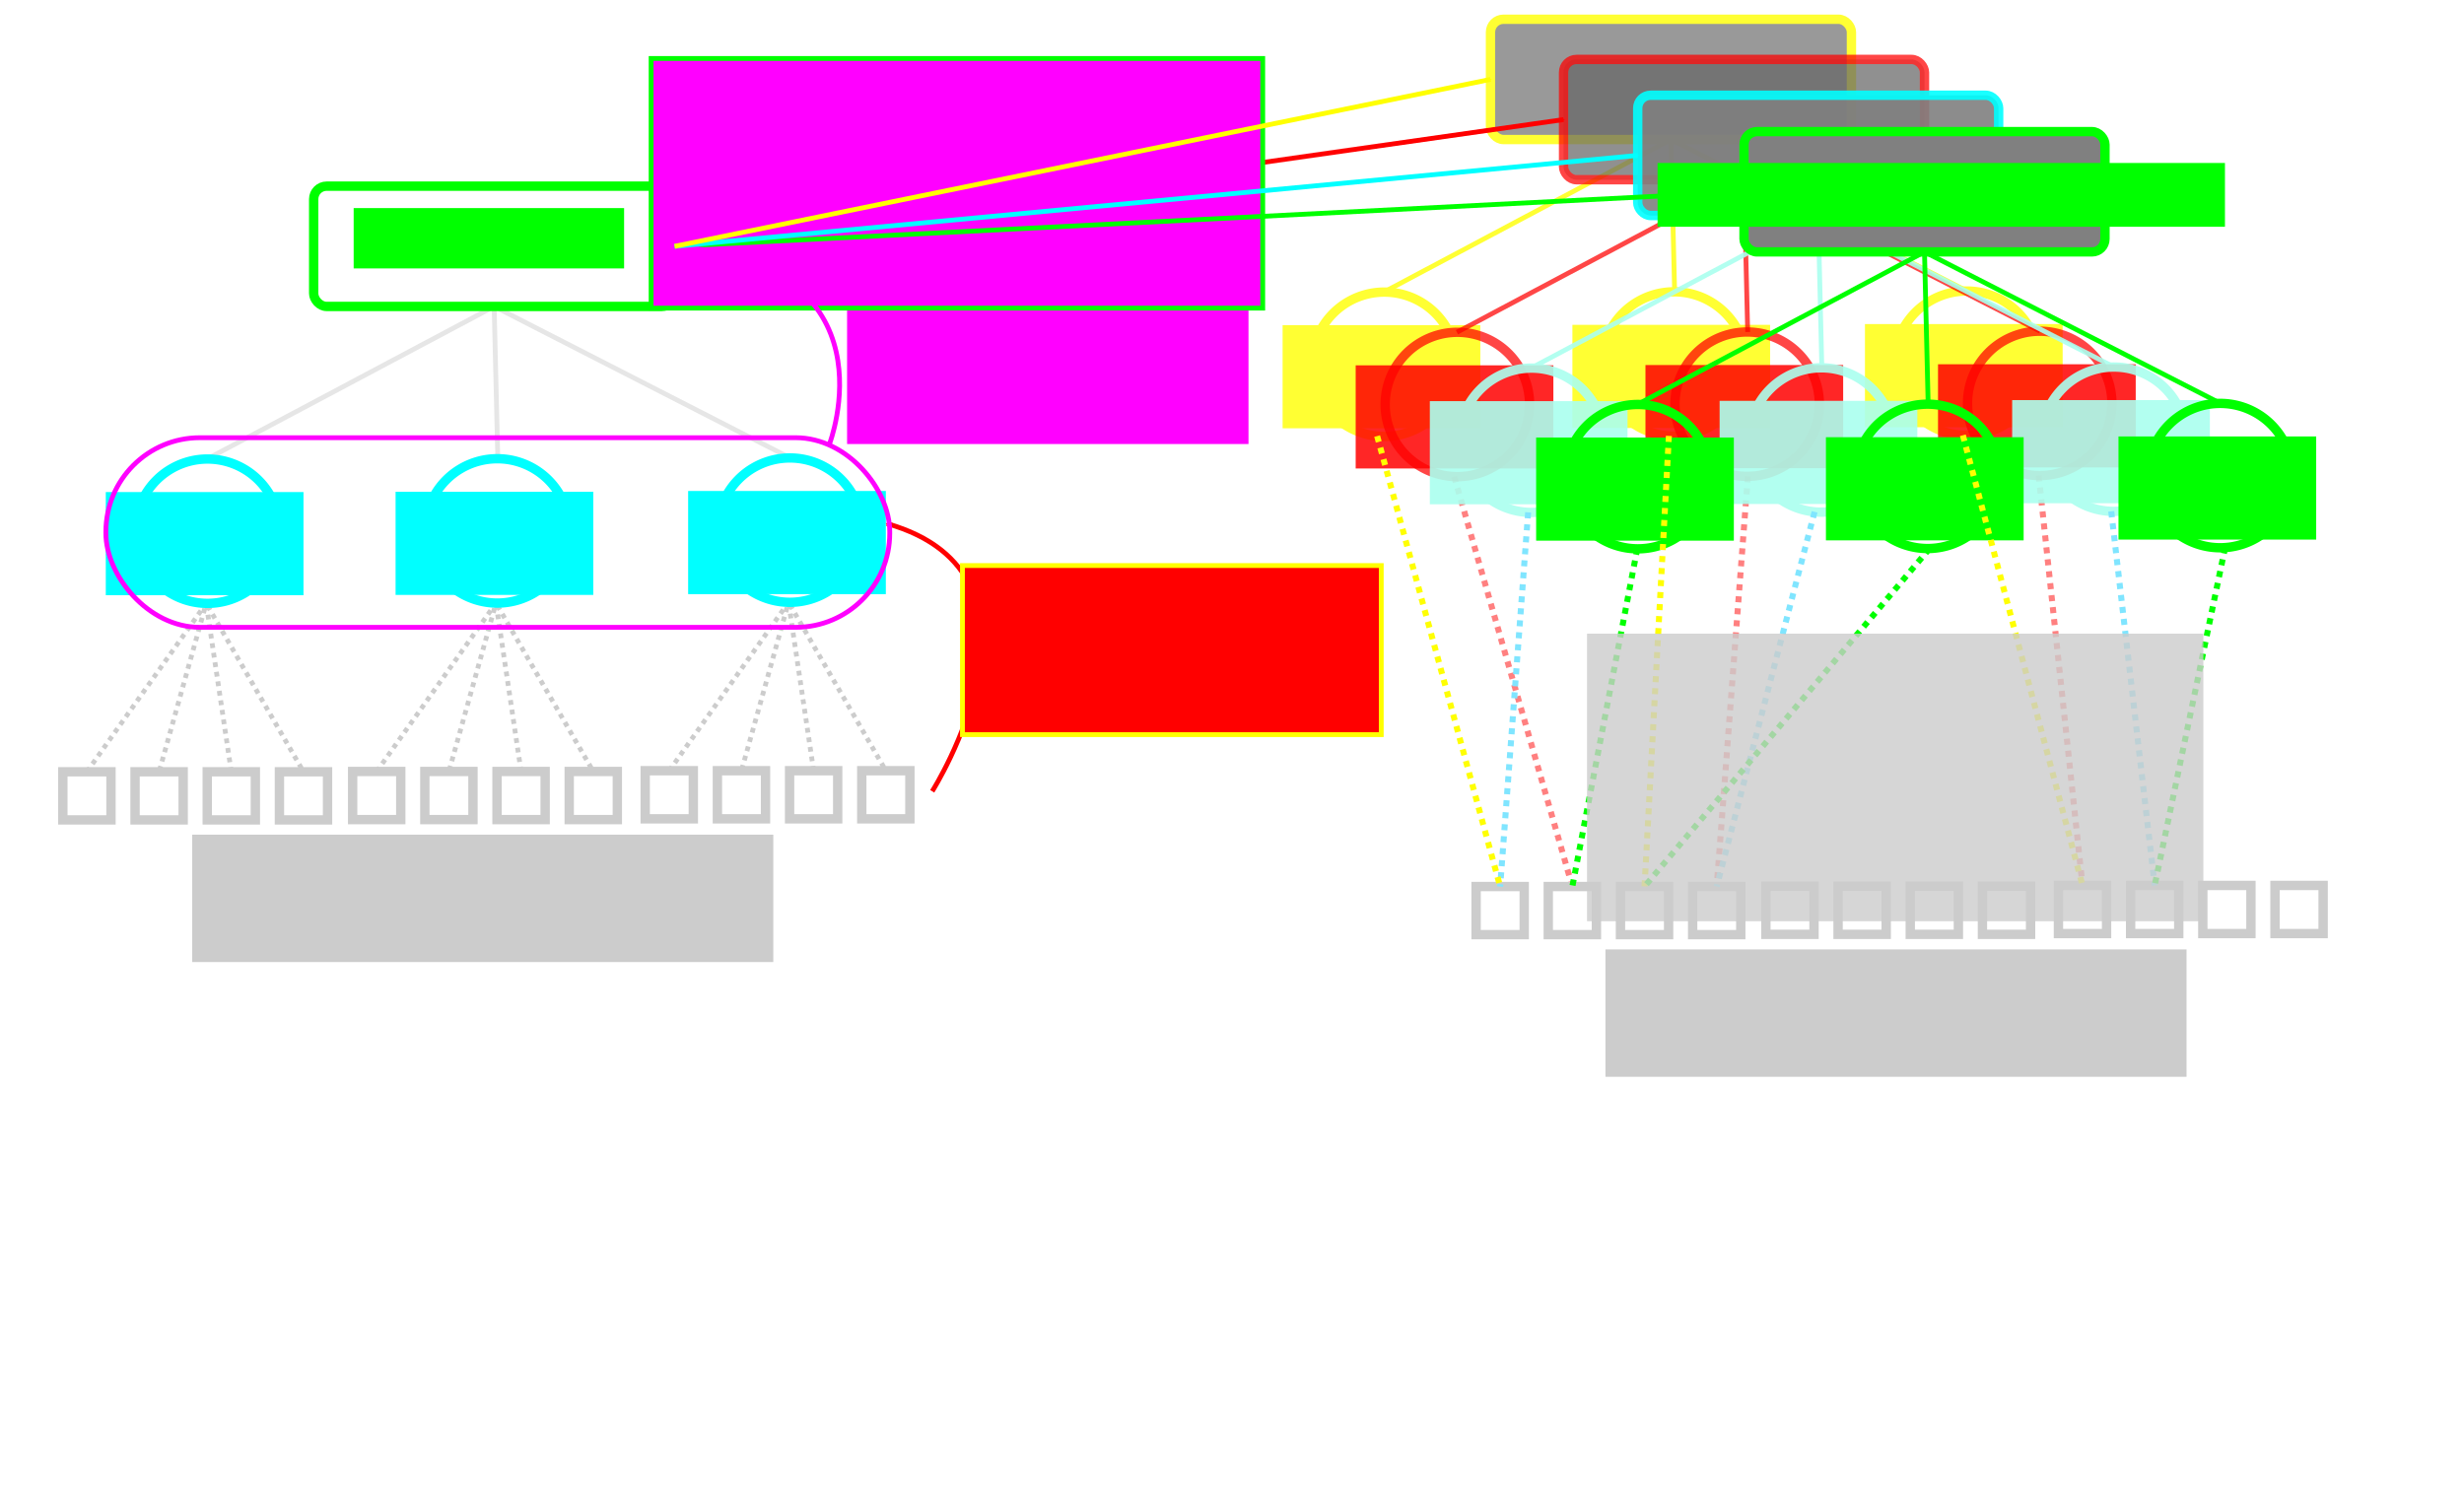 <?xml version="1.0" encoding="UTF-8" standalone="no"?>
<!-- Created with Inkscape (http://www.inkscape.org/) -->

<svg
   xmlns:dc="http://purl.org/dc/elements/1.1/"
   xmlns:cc="http://creativecommons.org/ns#"
   xmlns:rdf="http://www.w3.org/1999/02/22-rdf-syntax-ns#"
   xmlns:svg="http://www.w3.org/2000/svg"
   xmlns="http://www.w3.org/2000/svg"
   xmlns:sodipodi="http://sodipodi.sourceforge.net/DTD/sodipodi-0.dtd"
   xmlns:inkscape="http://www.inkscape.org/namespaces/inkscape"
   version="1.2"
   width="1024"
   height="620"
   id="svg2"
   inkscape:version="0.48.4 r9939"
   sodipodi:docname="HierarchicalVoxelFields2.svg">
  <sodipodi:namedview
     pagecolor="#111111"
     bordercolor="#666666"
     borderopacity="1"
     objecttolerance="10"
     gridtolerance="10"
     guidetolerance="10"
     inkscape:pageopacity="1"
     inkscape:pageshadow="2"
     inkscape:window-width="1920"
     inkscape:window-height="1025"
     id="namedview12"
     showgrid="true"
     inkscape:zoom="1.0766271"
     inkscape:cx="597.41373"
     inkscape:cy="306.54898"
     inkscape:window-x="-7"
     inkscape:window-y="510"
     inkscape:window-maximized="1"
     inkscape:current-layer="svg2"
     inkscape:snap-bbox="false"
     inkscape:snap-midpoints="true"
     inkscape:snap-nodes="true"
     inkscape:snap-grids="false"
     inkscape:snap-to-guides="false"
     inkscape:snap-smooth-nodes="true"
     inkscape:object-nodes="true"
     inkscape:object-paths="true">
    <inkscape:grid
       type="xygrid"
       id="grid2989"
       empspacing="5"
       visible="true"
       enabled="true"
       snapvisiblegridlinesonly="true" />
  </sodipodi:namedview>
  <defs
     id="defs4">
    <marker
       inkscape:stockid="Arrow1Mend"
       orient="auto"
       refY="0.0"
       refX="0.0"
       id="Arrow1Mend"
       style="overflow:visible;">
      <path
         id="path4070"
         d="M 0.0,0.0 L 5.0,-5.0 L -12.5,0.0 L 5.0,5.0 L 0.0,0.0 z "
         style="fill-rule:evenodd;stroke:#000000;stroke-width:1.0pt;"
         transform="scale(0.4) rotate(180) translate(10,0)" />
    </marker>
    <marker
       inkscape:stockid="Arrow1Mendo"
       orient="auto"
       refY="0.0"
       refX="0.0"
       id="Arrow1Mendo"
       style="overflow:visible;">
      <path
         id="path4508"
         d="M 0.0,0.0 L 5.0,-5.0 L -12.5,0.0 L 5.0,5.0 L 0.0,0.0 z "
         style="stroke:#ff0000;stroke-width:1.0pt;fill:#ff0000;fill-rule:evenodd"
         transform="scale(0.4) rotate(180) translate(10,0)" />
    </marker>
    <marker
       inkscape:stockid="Arrow1MendB"
       orient="auto"
       refY="0.0"
       refX="0.0"
       id="Arrow1MendB"
       style="overflow:visible;">
      <path
         id="path4858"
         d="M 0.0,0.0 L 5.0,-5.0 L -12.5,0.0 L 5.0,5.0 L 0.0,0.0 z "
         style="stroke:#ff00ff;stroke-width:1.0pt;fill:#ff00ff;fill-rule:evenodd"
         transform="scale(0.4) rotate(180) translate(10,0)" />
    </marker>
    <marker
       inkscape:stockid="Arrow1Mendh"
       orient="auto"
       refY="0.0"
       refX="0.0"
       id="Arrow1Mendh"
       style="overflow:visible;">
      <path
         id="path5414"
         d="M 0.0,0.0 L 5.0,-5.0 L -12.5,0.0 L 5.0,5.0 L 0.0,0.0 z "
         style="stroke:#00ff00;stroke-width:1.0pt;fill:#00ff00;fill-rule:evenodd"
         transform="scale(0.4) rotate(180) translate(10,0)" />
    </marker>
    <marker
       inkscape:stockid="Arrow1Mendh"
       orient="auto"
       refY="0"
       refX="0"
       id="Arrow1Mendh-3"
       style="overflow:visible">
      <path
         id="path5414-2"
         d="M 0,0 5,-5 -12.5,0 5,5 0,0 z"
         style="fill:#00ff00;fill-rule:evenodd;stroke:#00ff00;stroke-width:1pt"
         transform="matrix(-0.4,0,0,-0.4,-4,0)"
         inkscape:connector-curvature="0" />
    </marker>
    <marker
       inkscape:stockid="Arrow1Mendh"
       orient="auto"
       refY="0"
       refX="0"
       id="Arrow1Mendh-2"
       style="overflow:visible">
      <path
         id="path5414-4"
         d="M 0,0 5,-5 -12.5,0 5,5 0,0 z"
         style="fill:#00ff00;fill-rule:evenodd;stroke:#00ff00;stroke-width:1pt"
         transform="matrix(-0.4,0,0,-0.4,-4,0)"
         inkscape:connector-curvature="0" />
    </marker>
    <marker
       inkscape:stockid="Arrow1Mend3"
       orient="auto"
       refY="0.0"
       refX="0.0"
       id="Arrow1Mend3"
       style="overflow:visible;">
      <path
         id="path7595"
         d="M 0.0,0.0 L 5.0,-5.0 L -12.5,0.0 L 5.0,5.0 L 0.0,0.0 z "
         style="stroke:#00ffff;stroke-width:1.0pt;fill:#00ffff;fill-rule:evenodd"
         transform="scale(0.4) rotate(180) translate(10,0)" />
    </marker>
    <filter
       id="filter8439"
       inkscape:collect="always">
      <feGaussianBlur
         id="feGaussianBlur8441"
         stdDeviation="1.783"
         inkscape:collect="always" />
    </filter>
    <filter
       id="filter8443"
       inkscape:collect="always">
      <feGaussianBlur
         id="feGaussianBlur8445"
         stdDeviation="1.189"
         inkscape:collect="always" />
    </filter>
    <filter
       id="filter8462"
       inkscape:collect="always">
      <feGaussianBlur
         id="feGaussianBlur8464"
         stdDeviation="1.62"
         inkscape:collect="always" />
    </filter>
    <filter
       id="filter8481"
       inkscape:collect="always">
      <feGaussianBlur
         id="feGaussianBlur8483"
         stdDeviation="1.07"
         inkscape:collect="always" />
    </filter>
    <filter
       id="filter8765"
       inkscape:collect="always">
      <feGaussianBlur
         id="feGaussianBlur8767"
         stdDeviation="1.595"
         inkscape:collect="always" />
    </filter>
    <filter
       id="filter8858"
       inkscape:collect="always">
      <feGaussianBlur
         id="feGaussianBlur8860"
         stdDeviation="1.783"
         inkscape:collect="always" />
    </filter>
    <filter
       id="filter8862"
       inkscape:collect="always">
      <feGaussianBlur
         id="feGaussianBlur8864"
         stdDeviation="2.377"
         inkscape:collect="always" />
    </filter>
    <filter
       id="filter8977"
       inkscape:collect="always">
      <feGaussianBlur
         id="feGaussianBlur8979"
         stdDeviation="1.189"
         inkscape:collect="always" />
    </filter>
    <marker
       inkscape:stockid="Arrow1Mendf"
       orient="auto"
       refY="0.0"
       refX="0.0"
       id="Arrow1Mendf"
       style="overflow:visible;">
      <path
         id="path9212"
         d="M 0.0,0.0 L 5.0,-5.0 L -12.5,0.0 L 5.0,5.0 L 0.0,0.0 z "
         style="stroke:#ffff00;stroke-width:1.0pt;fill:#ffff00;fill-rule:evenodd"
         transform="scale(0.4) rotate(180) translate(10,0)" />
    </marker>
    <filter
       inkscape:collect="always"
       id="filter9656">
      <feGaussianBlur
         inkscape:collect="always"
         stdDeviation="2.042"
         id="feGaussianBlur9658" />
    </filter>
    <filter
       inkscape:collect="always"
       id="filter9660">
      <feGaussianBlur
         inkscape:collect="always"
         stdDeviation="1.583"
         id="feGaussianBlur9662" />
    </filter>
    <filter
       inkscape:collect="always"
       id="filter9664">
      <feGaussianBlur
         inkscape:collect="always"
         stdDeviation="1.095"
         id="feGaussianBlur9666" />
    </filter>
    <filter
       inkscape:collect="always"
       id="filter9686"
       x="-0.113"
       width="1.226"
       y="-0.031"
       height="1.062">
      <feGaussianBlur
         inkscape:collect="always"
         stdDeviation="2.403"
         id="feGaussianBlur9688" />
    </filter>
    <filter
       inkscape:collect="always"
       id="filter9690"
       x="-0.57"
       width="2.14"
       y="-0.031"
       height="1.062">
      <feGaussianBlur
         inkscape:collect="always"
         stdDeviation="2.403"
         id="feGaussianBlur9692" />
    </filter>
    <filter
       inkscape:collect="always"
       id="filter9694"
       x="-0.116"
       width="1.232"
       y="-0.031"
       height="1.062">
      <feGaussianBlur
         inkscape:collect="always"
         stdDeviation="2.403"
         id="feGaussianBlur9696" />
    </filter>
    <filter
       inkscape:collect="always"
       id="filter9767"
       x="-0.073"
       width="1.145"
       y="-0.134"
       height="1.268">
      <feGaussianBlur
         inkscape:collect="always"
         stdDeviation="1.125"
         id="feGaussianBlur9769" />
    </filter>
    <filter
       inkscape:collect="always"
       id="filter9771"
       x="-0.081"
       width="1.163"
       y="-0.134"
       height="1.268">
      <feGaussianBlur
         inkscape:collect="always"
         stdDeviation="1.125"
         id="feGaussianBlur9773" />
    </filter>
    <filter
       inkscape:collect="always"
       id="filter9775"
       x="-0.072"
       width="1.144"
       y="-0.133"
       height="1.267">
      <feGaussianBlur
         inkscape:collect="always"
         stdDeviation="1.125"
         id="feGaussianBlur9777" />
    </filter>
    <filter
       inkscape:collect="always"
       id="filter9859"
       x="-0.073"
       width="1.145"
       y="-0.134"
       height="1.268">
      <feGaussianBlur
         inkscape:collect="always"
         stdDeviation="1.125"
         id="feGaussianBlur9861" />
    </filter>
    <filter
       inkscape:collect="always"
       id="filter9863"
       x="-0.081"
       width="1.163"
       y="-0.134"
       height="1.268">
      <feGaussianBlur
         inkscape:collect="always"
         stdDeviation="1.125"
         id="feGaussianBlur9865" />
    </filter>
    <filter
       inkscape:collect="always"
       id="filter9867"
       x="-0.072"
       width="1.144"
       y="-0.133"
       height="1.267">
      <feGaussianBlur
         inkscape:collect="always"
         stdDeviation="1.125"
         id="feGaussianBlur9869" />
    </filter>
  </defs>
  <g
     style="opacity:0.8;filter:url(#filter8862)"
     transform="translate(-330.457,7.824)"
     id="g8643">
    <rect
       style="fill:#808080;stroke:#ffff00;stroke-width:3.889;stroke-miterlimit:4;stroke-opacity:1;stroke-dasharray:none;stroke-dashoffset:0"
       id="rect2985-4-6"
       y="0.169"
       x="949.884"
       ry="5.389"
       height="50"
       width="150" />
    <path
       inkscape:connector-curvature="0"
       id="path4025-4-9"
       d="m 905.568,113.569 119.316,-63.4 1.522,63.292"
       style="fill:none;stroke:#ffff00;stroke-width:2;stroke-linecap:butt;stroke-linejoin:miter;stroke-miterlimit:4;stroke-opacity:1;stroke-dasharray:none" />
    <path
       inkscape:connector-curvature="0"
       id="path4027-9-3"
       d="m 1024.884,50.169 123.029,62.97"
       style="fill:none;stroke:#ffff00;stroke-width:2;stroke-linecap:butt;stroke-linejoin:miter;stroke-miterlimit:4;stroke-opacity:1;stroke-dasharray:none" />
    <path
       inkscape:connector-curvature="0"
       style="fill:none;stroke:#ffff00;stroke-width:3.889;stroke-miterlimit:4;stroke-opacity:1;stroke-dasharray:none;stroke-dashoffset:0"
       id="path2987-1-6"
       d="m 935.757,143.583 a 30,30 0 0 1 -60,0 30,30 0 1 1 60,0 z" />
    <flowRoot
       transform="translate(772.465,-105.365)"
       style="font-size:22px;font-style:italic;font-variant:normal;font-weight:bold;font-stretch:normal;text-align:center;line-height:125%;writing-mode:lr-tb;text-anchor:middle;fill:#ffff00;font-family:Montserrat;-inkscape-font-specification:Montserrat"
       id="flowRoot2999-9-6"
       xml:space="preserve"><flowRegion
         id="flowRegion3001-7-5"><rect
           style="font-size:22px;fill:#ffff00"
           y="232.679"
           x="91.025"
           height="42.875"
           width="82.162"
           id="rect3003-8-9" /></flowRegion><flowPara
         style="font-size:22px;font-style:italic;font-variant:normal;font-weight:bold;font-stretch:normal;fill:#ffff00;font-family:Montserrat;-inkscape-font-specification:Montserrat Bold Italic"
         id="flowPara3005-0-8">SV<flowSpan
   id="flowSpan4023-2-2"
   style="font-size:65.001%;baseline-shift:sub;fill:#ffff00">o</flowSpan></flowPara></flowRoot>    <path
       inkscape:connector-curvature="0"
       style="fill:none;stroke:#ffff00;stroke-width:3.889;stroke-miterlimit:4;stroke-opacity:1;stroke-dasharray:none;stroke-dashoffset:0"
       id="path2987-3-2-0"
       d="m 1056.19,143.459 a 30,30 0 0 1 -60,0 30,30 0 1 1 60,0 z" />
    <flowRoot
       transform="translate(892.898,-105.489)"
       style="font-size:22px;font-style:italic;font-variant:normal;font-weight:bold;font-stretch:normal;text-align:center;line-height:125%;writing-mode:lr-tb;text-anchor:middle;fill:#ffff00;font-family:Montserrat;-inkscape-font-specification:Montserrat"
       id="flowRoot2999-8-1-2"
       xml:space="preserve"><flowRegion
         id="flowRegion3001-6-4-8"><rect
           style="font-size:22px;fill:#ffff00"
           y="232.679"
           x="91.025"
           height="42.875"
           width="82.162"
           id="rect3003-5-46-9" /></flowRegion><flowPara
         style="font-size:22px;font-style:italic;font-variant:normal;font-weight:bold;font-stretch:normal;fill:#ffff00;font-family:Montserrat;-inkscape-font-specification:Montserrat Bold Italic"
         id="flowPara3005-8-5-9">SV<flowSpan
   id="flowSpan4019-2-4"
   style="font-size:65.001%;baseline-shift:sub;fill:#ffff00">i</flowSpan></flowPara></flowRoot>    <path
       inkscape:connector-curvature="0"
       style="fill:none;stroke:#ffff00;stroke-width:3.889;stroke-miterlimit:4;stroke-opacity:1;stroke-dasharray:none;stroke-dashoffset:0"
       id="path2987-3-5-6-8"
       d="m 1177.77,143.138 a 30,30 0 0 1 -60,0 30,30 0 1 1 60,0 z" />
    <flowRoot
       transform="translate(1014.478,-105.81)"
       style="font-size:22px;font-style:italic;font-variant:normal;font-weight:bold;font-stretch:normal;text-align:center;line-height:125%;writing-mode:lr-tb;text-anchor:middle;fill:#ffff00;font-family:Montserrat;-inkscape-font-specification:Montserrat"
       id="flowRoot2999-8-7-7-0"
       xml:space="preserve"><flowRegion
         id="flowRegion3001-6-6-9-5"><rect
           style="font-size:22px;fill:#ffff00"
           y="232.679"
           x="91.025"
           height="42.875"
           width="82.162"
           id="rect3003-5-4-2-1" /></flowRegion><flowPara
         style="font-size:22px;font-style:italic;font-variant:normal;font-weight:bold;font-stretch:normal;fill:#ffff00;font-family:Montserrat;-inkscape-font-specification:Montserrat Bold Italic"
         id="flowPara3005-8-7-9-3">SV<flowSpan
   id="flowSpan4021-3-2"
   style="font-size:65.001%;baseline-shift:sub;fill:#ffff00">n</flowSpan></flowPara></flowRoot>  </g>
  <g
     transform="translate(0,-432.362)"
     id="layer1" />
  <flowRoot
     id="flowRoot2989"
     xml:space="preserve"
     style="font-size:18px;font-style:italic;font-variant:normal;font-weight:bold;font-stretch:normal;text-align:center;line-height:125%;writing-mode:lr-tb;text-anchor:middle;fill:none;stroke:#ffffff;stroke-width:3.889;stroke-miterlimit:4;stroke-opacity:1;stroke-dasharray:none;stroke-dashoffset:0;font-family:LMRoman10;-inkscape-font-specification:LMRoman10 Bold Italic"><flowRegion
       id="flowRegion2991"><rect
         width="61.303"
         height="41.797"
         x="58.516"
         y="215.032"
         id="rect2993" /></flowRegion><flowPara
       id="flowPara2995" /></flowRoot>  <flowRoot
     xml:space="preserve"
     id="flowRoot2991"
     style="-inkscape-font-specification:Montserrat;font-family:Montserrat;font-weight:bold;font-style:italic;font-stretch:normal;font-variant:normal;font-size:18px;text-anchor:middle;text-align:center;writing-mode:lr;line-height:125%;stroke-width:3.889;stroke-miterlimit:4;stroke-dasharray:none;stroke:#ffffff;stroke-dashoffset:0;fill-opacity:0;stroke-opacity:1;opacity:1;fill:none"><flowRegion
       id="flowRegion2993"><rect
         id="rect2995"
         width="44.584"
         height="32.509"
         x="74.306"
         y="217.818"
         style="-inkscape-font-specification:Montserrat;font-family:Montserrat" /></flowRegion><flowPara
       id="flowPara2997" /></flowRoot>  <rect
     style="fill:#00ffff;fill-opacity:0;stroke:#cccccc;stroke-width:3.889;stroke-miterlimit:4;stroke-opacity:1;stroke-dasharray:none;stroke-dashoffset:0"
     id="rect3042"
     width="20"
     height="20"
     x="26.122"
     y="320.779"
     ry="5.389"
     rx="0" />
  <rect
     style="fill:#00ffff;fill-opacity:0;stroke:#cccccc;stroke-width:3.889;stroke-miterlimit:4;stroke-opacity:1;stroke-dasharray:none;stroke-dashoffset:0"
     id="rect3042-3"
     width="20"
     height="20"
     x="56.122"
     y="320.779"
     ry="5.389"
     rx="0" />
  <rect
     style="fill:#00ffff;fill-opacity:0;stroke:#cccccc;stroke-width:3.889;stroke-miterlimit:4;stroke-opacity:1;stroke-dasharray:none;stroke-dashoffset:0"
     id="rect3042-1"
     width="20"
     height="20"
     x="86.122"
     y="320.779"
     ry="5.389"
     rx="0" />
  <rect
     style="fill:#00ffff;fill-opacity:0;stroke:#cccccc;stroke-width:3.889;stroke-miterlimit:4;stroke-opacity:1;stroke-dasharray:none;stroke-dashoffset:0"
     id="rect3042-3-5"
     width="20"
     height="20"
     x="116.122"
     y="320.779"
     ry="5.389"
     rx="0" />
  <path
     style="fill:none;stroke:#cccccc;stroke-width:2;stroke-linecap:butt;stroke-linejoin:miter;stroke-miterlimit:4;stroke-opacity:1;stroke-dasharray:2, 2;stroke-dashoffset:0"
     d="m 36.122,320.779 49.565,-70.003 -19.565,70.003"
     id="path3085"
     inkscape:connector-curvature="0" />
  <path
     style="fill:none;stroke:#cccccc;stroke-width:2;stroke-linecap:butt;stroke-linejoin:miter;stroke-miterlimit:4;stroke-opacity:1;stroke-dasharray:2, 2;stroke-dashoffset:0"
     d="m 96.122,320.779 -10.435,-70.003 40.435,70.003"
     id="path3087"
     inkscape:connector-curvature="0"
     sodipodi:nodetypes="ccc" />
  <rect
     style="fill:#00ffff;fill-opacity:0;stroke:#cccccc;stroke-width:3.889;stroke-miterlimit:4;stroke-opacity:1;stroke-dasharray:none;stroke-dashoffset:0"
     id="rect3042-7"
     width="20"
     height="20"
     x="146.555"
     y="320.656"
     ry="5.389"
     rx="0" />
  <rect
     style="fill:#00ffff;fill-opacity:0;stroke:#cccccc;stroke-width:3.889;stroke-miterlimit:4;stroke-opacity:1;stroke-dasharray:none;stroke-dashoffset:0"
     id="rect3042-3-0"
     width="20"
     height="20"
     x="176.555"
     y="320.656"
     ry="5.389"
     rx="0" />
  <rect
     style="fill:#00ffff;fill-opacity:0;stroke:#cccccc;stroke-width:3.889;stroke-miterlimit:4;stroke-opacity:1;stroke-dasharray:none;stroke-dashoffset:0"
     id="rect3042-1-8"
     width="20"
     height="20"
     x="206.555"
     y="320.656"
     ry="5.389"
     rx="0" />
  <rect
     style="fill:#00ffff;fill-opacity:0;stroke:#cccccc;stroke-width:3.889;stroke-miterlimit:4;stroke-opacity:1;stroke-dasharray:none;stroke-dashoffset:0"
     id="rect4529"
     width="20"
     height="20"
     x="236.555"
     y="320.656"
     ry="5.389"
     rx="0" />
  <path
     style="fill:none;stroke:#cccccc;stroke-width:2;stroke-linecap:butt;stroke-linejoin:miter;stroke-miterlimit:4;stroke-opacity:1;stroke-dasharray:2, 2;stroke-dashoffset:0"
     d="m 156.555,320.656 49.565,-70.003 -19.565,70.003"
     id="path3085-7"
     inkscape:connector-curvature="0" />
  <path
     style="fill:none;stroke:#cccccc;stroke-width:2;stroke-linecap:butt;stroke-linejoin:miter;stroke-miterlimit:4;stroke-opacity:1;stroke-dasharray:2, 2;stroke-dashoffset:0"
     d="m 216.555,320.656 -10.435,-70.003 40.435,70.003"
     id="path3087-9"
     inkscape:connector-curvature="0"
     sodipodi:nodetypes="ccc" />
  <rect
     style="fill:#00ffff;fill-opacity:0;stroke:#cccccc;stroke-width:3.889;stroke-miterlimit:4;stroke-opacity:1;stroke-dasharray:none;stroke-dashoffset:0"
     id="rect3042-7-5"
     width="20"
     height="20"
     x="268.136"
     y="320.335"
     ry="5.389"
     rx="0" />
  <rect
     style="fill:#00ffff;fill-opacity:0;stroke:#cccccc;stroke-width:3.889;stroke-miterlimit:4;stroke-opacity:1;stroke-dasharray:none;stroke-dashoffset:0"
     id="rect3042-3-0-3"
     width="20"
     height="20"
     x="298.136"
     y="320.335"
     ry="5.389"
     rx="0" />
  <rect
     style="fill:#00ffff;fill-opacity:0;stroke:#cccccc;stroke-width:3.889;stroke-miterlimit:4;stroke-opacity:1;stroke-dasharray:none;stroke-dashoffset:0"
     id="rect3042-1-8-0"
     width="20"
     height="20"
     x="328.136"
     y="320.335"
     ry="5.389"
     rx="0" />
  <rect
     style="fill:#00ffff;fill-opacity:0;stroke:#cccccc;stroke-width:3.889;stroke-miterlimit:4;stroke-opacity:1;stroke-dasharray:none;stroke-dashoffset:0"
     id="rect3042-3-5-2"
     width="20"
     height="20"
     x="358.136"
     y="320.335"
     ry="5.389"
     rx="0" />
  <path
     style="fill:none;stroke:#cccccc;stroke-width:2;stroke-linecap:butt;stroke-linejoin:miter;stroke-miterlimit:4;stroke-opacity:1;stroke-dasharray:2, 2;stroke-dashoffset:0"
     d="m 278.136,320.335 49.565,-70.003 -19.565,70.003"
     id="path3085-7-6"
     inkscape:connector-curvature="0" />
  <path
     style="fill:none;stroke:#cccccc;stroke-width:2;stroke-linecap:butt;stroke-linejoin:miter;stroke-miterlimit:4;stroke-opacity:1;stroke-dasharray:2, 2;stroke-dashoffset:0"
     d="m 338.136,320.335 -10.435,-70.003 40.435,70.003"
     id="path3087-9-1"
     inkscape:connector-curvature="0"
     sodipodi:nodetypes="ccc" />
  <path
     style="fill:none;stroke:#e6e6e6;stroke-width:2;stroke-linecap:butt;stroke-linejoin:miter;stroke-opacity:1;stroke-miterlimit:4;stroke-dasharray:none"
     d="m 86.044,190.773 119.316,-63.4 1.522,63.292"
     id="path4025"
     inkscape:connector-curvature="0" />
  <path
     style="fill:none;stroke:#e6e6e6;stroke-width:2;stroke-linecap:butt;stroke-linejoin:miter;stroke-opacity:1;stroke-miterlimit:4;stroke-dasharray:none"
     d="m 205.36,127.373 123.029,62.97"
     id="path4027"
     inkscape:connector-curvature="0" />
  <rect
     width="150"
     height="50"
     ry="5.389"
     x="130.36"
     y="77.373"
     id="rect2985"
     style="fill:none;stroke:#00ff00;stroke-width:3.889;stroke-miterlimit:4;stroke-opacity:1;stroke-dasharray:none;stroke-dashoffset:0" />
  <path
     d="m 116.233,220.787 a 30,30 0 0 1 -60,0 30,30 0 1 1 60,0 z"
     id="path2987"
     style="fill:none;stroke:#00ffff;stroke-width:3.889;stroke-miterlimit:4;stroke-opacity:1;stroke-dasharray:none;stroke-dashoffset:0"
     inkscape:connector-curvature="0" />
  <flowRoot
     xml:space="preserve"
     id="flowRoot2999"
     style="font-size:22px;font-style:italic;font-variant:normal;font-weight:bold;font-stretch:normal;text-align:center;line-height:125%;writing-mode:lr-tb;text-anchor:middle;fill:#00ffff;stroke:none;font-family:Montserrat;-inkscape-font-specification:Montserrat"
     transform="translate(-47.059,-28.161)"><flowRegion
       id="flowRegion3001"><rect
         id="rect3003"
         width="82.162"
         height="42.875"
         x="91.025"
         y="232.679"
         style="font-size:22px;fill:#00ffff;stroke:none" /></flowRegion><flowPara
       id="flowPara3005"
       style="font-size:22px;font-style:italic;font-variant:normal;font-weight:bold;font-stretch:normal;fill:#00ffff;font-family:Montserrat;-inkscape-font-specification:Montserrat Bold Italic">SV<flowSpan
   style="font-size:65%;baseline-shift:sub"
   id="flowSpan4023">o</flowSpan></flowPara></flowRoot>  <path
     d="m 236.666,220.664 a 30,30 0 0 1 -60,0 30,30 0 1 1 60,0 z"
     id="path2987-3"
     style="fill:none;stroke:#00ffff;stroke-width:3.889;stroke-miterlimit:4;stroke-opacity:1;stroke-dasharray:none;stroke-dashoffset:0"
     inkscape:connector-curvature="0" />
  <flowRoot
     xml:space="preserve"
     id="flowRoot2999-8"
     style="font-size:22px;font-style:italic;font-variant:normal;font-weight:bold;font-stretch:normal;text-align:center;line-height:125%;writing-mode:lr-tb;text-anchor:middle;fill:#00ffff;stroke:none;font-family:Montserrat;-inkscape-font-specification:Montserrat"
     transform="translate(73.374,-28.284)"><flowRegion
       id="flowRegion3001-6"><rect
         id="rect3003-5"
         width="82.162"
         height="42.875"
         x="91.025"
         y="232.679"
         style="font-size:22px;fill:#00ffff;stroke:none" /></flowRegion><flowPara
       id="flowPara3005-8"
       style="font-size:22px;font-style:italic;font-variant:normal;font-weight:bold;font-stretch:normal;fill:#00ffff;font-family:Montserrat;-inkscape-font-specification:Montserrat Bold Italic">SV<flowSpan
   style="font-size:65%;baseline-shift:sub;fill:#00ffff"
   id="flowSpan4019">i</flowSpan></flowPara></flowRoot>  <path
     d="m 358.247,220.343 a 30,30 0 0 1 -60,0 30,30 0 1 1 60,0 z"
     id="path2987-3-5"
     style="fill:none;stroke:#00ffff;stroke-width:3.889;stroke-miterlimit:4;stroke-opacity:1;stroke-dasharray:none;stroke-dashoffset:0"
     inkscape:connector-curvature="0" />
  <flowRoot
     xml:space="preserve"
     id="flowRoot2999-8-7"
     style="font-size:22px;font-style:italic;font-variant:normal;font-weight:bold;font-stretch:normal;text-align:center;line-height:125%;writing-mode:lr-tb;text-anchor:middle;fill:#00ffff;stroke:none;font-family:Montserrat;-inkscape-font-specification:Montserrat"
     transform="translate(194.954,-28.605)"><flowRegion
       id="flowRegion3001-6-6"><rect
         id="rect3003-5-4"
         width="82.162"
         height="42.875"
         x="91.025"
         y="232.679"
         style="font-size:22px;fill:#00ffff;stroke:none" /></flowRegion><flowPara
       id="flowPara3005-8-7"
       style="font-size:22px;font-style:italic;font-variant:normal;font-weight:bold;font-stretch:normal;fill:#00ffff;font-family:Montserrat;-inkscape-font-specification:Montserrat Bold Italic">SV<flowSpan
   style="font-size:65%;baseline-shift:sub;fill:#00ffff"
   id="flowSpan4021">n</flowSpan></flowPara></flowRoot>  <flowRoot
     xml:space="preserve"
     id="flowRoot4029"
     style="font-size:22px;font-style:italic;font-variant:normal;font-weight:bold;font-stretch:normal;text-align:center;line-height:125%;writing-mode:lr-tb;text-anchor:middle;fill:#00ff00;fill-opacity:1;stroke:none;font-family:Montserrat;-inkscape-font-specification:Montserrat Bold Italic"
     transform="translate(-7.673,-2.221)"><flowRegion
       id="flowRegion4031"><rect
         id="rect4033"
         width="112.388"
         height="25.078"
         x="154.65"
         y="88.711"
         style="fill:#00ff00;fill-opacity:1;stroke:none" /></flowRegion><flowPara
       id="flowPara4035"
       style="fill:#00ff00;fill-opacity:1;stroke:none">Tracker<flowSpan
   style="font-size:65.001%;baseline-shift:sub"
   id="flowSpan4037">k</flowSpan></flowPara></flowRoot>  <flowRoot
     xml:space="preserve"
     id="flowRoot4039"
     style="font-size:22px;font-style:italic;font-variant:normal;font-weight:bold;font-stretch:normal;text-align:center;line-height:125%;writing-mode:lr-tb;text-anchor:middle;fill:#cccccc;fill-opacity:1;stroke:none;font-family:Open Sans;-inkscape-font-specification:Open Sans Bold Italic"
     transform="translate(-36.224,-5.573)"><flowRegion
       id="flowRegion4041"><rect
         id="rect4043"
         width="241.495"
         height="52.943"
         x="116.103"
         y="352.498"
         style="font-style:italic;font-variant:normal;font-weight:bold;font-stretch:normal;font-family:Open Sans;-inkscape-font-specification:Open Sans Bold Italic;fill:#cccccc" /></flowRegion><flowPara
       id="flowPara4047">Observed Voxels t<flowSpan
   style="font-size:65.001%;baseline-shift:sub;fill:#cccccc"
   id="flowSpan4049">0</flowSpan></flowPara></flowRoot>  <path
     style="stroke-linejoin:miter;marker-end:url(#Arrow1Mendo);stroke-opacity:1;stroke:#ff0000;stroke-linecap:butt;stroke-width:2;fill:none;stroke-miterlimit:4;stroke-dasharray:none"
     d="m 387.414,328.893 c 0,0 56.842,-89.838 -18.85,-111.274"
     id="path4055"
     inkscape:connector-curvature="0"
     sodipodi:nodetypes="cc" />
  <flowRoot
     transform="translate(-21.017,-13.852)"
     style="font-size:22px;font-style:italic;font-variant:normal;font-weight:bold;font-stretch:normal;text-align:center;line-height:125%;writing-mode:lr-tb;text-anchor:middle;fill:#ff0000;fill-opacity:1;stroke:#ffff00;stroke-width:2;stroke-miterlimit:4;stroke-opacity:1;stroke-dasharray:none;stroke-dashoffset:0;font-family:Open Sans;-inkscape-font-specification:Open Sans Bold Italic"
     id="flowRoot4637"
     xml:space="preserve"><flowRegion
       id="flowRegion4639"><rect
         style="fill:#ff0000"
         y="248.919"
         x="420.996"
         height="70.275"
         width="174.047"
         id="rect4641" /></flowRegion><flowPara
       style="fill:#ff0000;stroke:none"
       id="flowPara4643">Supervoxel</flowPara><flowPara
       style="fill:#ff0000;stroke:none"
       id="flowPara4645">Segmentation</flowPara></flowRoot>  <rect
     ry="39.078"
     y="181.928"
     x="44.004"
     height="78.814"
     width="325.763"
     id="rect4653"
     style="fill:none;stroke:#ff00ff;stroke-width:2;stroke-miterlimit:4;stroke-opacity:1;stroke-dasharray:none;stroke-dashoffset:0" />
  <flowRoot
     transform="translate(-6.568,-50.572)"
     style="font-size:22px;font-style:italic;font-variant:normal;font-weight:bold;font-stretch:normal;text-align:center;line-height:125%;writing-mode:lr-tb;text-anchor:middle;fill:#ff00ff;stroke:none;font-family:Open Sans;-inkscape-font-specification:Open Sans Bold Italic"
     id="flowRoot4655"
     xml:space="preserve"><flowRegion
       id="flowRegion4657"><rect
         style="fill:#ff00ff;stroke:none"
         y="163.538"
         x="358.602"
         height="71.589"
         width="166.822"
         id="rect4659" /></flowRegion><flowPara
       id="flowPara4661">LCCP Initializes k Trackers</flowPara></flowRoot>  <g
     style="filter:url(#filter8462)"
     id="g8453">
    <path
       style="fill:none;stroke:#ff8080;stroke-width:2.5;stroke-linecap:butt;stroke-linejoin:miter;stroke-opacity:1;stroke-miterlimit:4;stroke-dasharray:2.5,2.5;stroke-dashoffset:0"
       d="m 604.337,198.068 49.106,170.402"
       id="path8447"
       inkscape:connector-curvature="0" />
    <path
       style="fill:none;stroke:#ff8080;stroke-width:2.5;stroke-linecap:butt;stroke-linejoin:miter;stroke-opacity:1;stroke-miterlimit:4;stroke-dasharray:2.5,2.5;stroke-dashoffset:0"
       d="M 726.382,197.99 713.443,368.47"
       id="path8449"
       inkscape:connector-curvature="0" />
    <path
       style="fill:none;stroke:#ff8080;stroke-width:2.5;stroke-linecap:butt;stroke-linejoin:miter;stroke-opacity:1;stroke-miterlimit:4;stroke-dasharray:2.5,2.5;stroke-dashoffset:0"
       d="m 847.255,197.667 18.2,170.358"
       id="path8451"
       inkscape:connector-curvature="0" />
  </g>
  <rect
     width="150"
     height="50"
     ry="5.389"
     x="649.791"
     y="24.7"
     id="rect2985-0"
     style="opacity:0.85;fill:#666666;stroke:#ff0000;stroke-width:3.889;stroke-miterlimit:4;stroke-opacity:1;stroke-dasharray:none;stroke-dashoffset:0;filter:url(#filter8858)" />
  <path
     style="opacity:0.85;fill:none;stroke:#ff0000;stroke-width:2;stroke-linecap:butt;stroke-linejoin:miter;stroke-miterlimit:4;stroke-opacity:1;stroke-dasharray:none;filter:url(#filter8858)"
     d="m 605.475,138.101 119.316,-63.4 1.522,63.292"
     id="path4025-4-3-9"
     inkscape:connector-curvature="0" />
  <path
     style="opacity:0.85;fill:none;stroke:#ff0000;stroke-width:2;stroke-linecap:butt;stroke-linejoin:miter;stroke-miterlimit:4;stroke-opacity:1;stroke-dasharray:none;filter:url(#filter8858)"
     d="M 724.791,74.7 847.819,137.671"
     id="path4027-9-2-4"
     inkscape:connector-curvature="0" />
  <path
     d="m 635.664,168.115 a 30,30 0 0 1 -60,0 30,30 0 1 1 60,0 z"
     id="path2987-1-7-3"
     style="opacity:0.85;fill:none;stroke:#ff0000;stroke-width:3.889;stroke-miterlimit:4;stroke-opacity:1;stroke-dasharray:none;stroke-dashoffset:0;filter:url(#filter8858)"
     inkscape:connector-curvature="0" />
  <flowRoot
     xml:space="preserve"
     id="flowRoot2999-9-5-6"
     style="font-size:22px;font-style:italic;font-variant:normal;font-weight:bold;font-stretch:normal;text-align:center;line-height:125%;writing-mode:lr-tb;text-anchor:middle;opacity:0.85;fill:#ff0000;stroke:none;font-family:Montserrat;-inkscape-font-specification:Montserrat;filter:url(#filter9867)"
     transform="translate(472.372,-80.834)"><flowRegion
       id="flowRegion3001-7-1-5"><rect
         id="rect3003-8-1-6"
         width="82.162"
         height="42.875"
         x="91.025"
         y="232.679"
         style="font-size:22px;fill:#ff0000;stroke:none" /></flowRegion><flowPara
       id="flowPara3005-0-2-7"
       style="font-size:22px;font-style:italic;font-variant:normal;font-weight:bold;font-stretch:normal;fill:#ff0000;stroke:none;font-family:Montserrat;-inkscape-font-specification:Montserrat Bold Italic">SV<flowSpan
   style="font-size:65.001%;baseline-shift:sub;fill:#ff0000;stroke:none"
   id="flowSpan4023-2-6-8">o</flowSpan></flowPara></flowRoot>  <path
     d="m 756.097,167.991 a 30,30 0 0 1 -60,0 30,30 0 1 1 60,0 z"
     id="path2987-3-2-1-9"
     style="opacity:0.85;fill:none;stroke:#ff0000;stroke-width:3.889;stroke-miterlimit:4;stroke-opacity:1;stroke-dasharray:none;stroke-dashoffset:0;filter:url(#filter8858)"
     inkscape:connector-curvature="0" />
  <flowRoot
     xml:space="preserve"
     id="flowRoot2999-8-1-6-3"
     style="font-size:22px;font-style:italic;font-variant:normal;font-weight:bold;font-stretch:normal;text-align:center;line-height:125%;writing-mode:lr-tb;text-anchor:middle;opacity:0.85;fill:#ff0000;stroke:none;font-family:Montserrat;-inkscape-font-specification:Montserrat;filter:url(#filter9863)"
     transform="translate(592.804,-80.957)"><flowRegion
       id="flowRegion3001-6-4-7-3"><rect
         id="rect3003-5-46-4-6"
         width="82.162"
         height="42.875"
         x="91.025"
         y="232.679"
         style="font-size:22px;fill:#ff0000;stroke:none" /></flowRegion><flowPara
       id="flowPara3005-8-5-5-8"
       style="font-size:22px;font-style:italic;font-variant:normal;font-weight:bold;font-stretch:normal;fill:#ff0000;stroke:none;font-family:Montserrat;-inkscape-font-specification:Montserrat Bold Italic">SV<flowSpan
   style="font-size:65.001%;baseline-shift:sub;fill:#ff0000;stroke:none"
   id="flowSpan4019-2-5-4">i</flowSpan></flowPara></flowRoot>  <flowRoot
     xml:space="preserve"
     id="flowRoot2999-8-7-7-6-8"
     style="font-size:22px;font-style:italic;font-variant:normal;font-weight:bold;font-stretch:normal;text-align:center;line-height:125%;writing-mode:lr-tb;text-anchor:middle;opacity:0.85;fill:#ff0000;stroke:none;font-family:Montserrat;-inkscape-font-specification:Montserrat;filter:url(#filter9859)"
     transform="translate(714.385,-81.278)"><flowRegion
       id="flowRegion3001-6-6-9-7-0"><rect
         id="rect3003-5-4-2-7-2"
         width="82.162"
         height="42.875"
         x="91.025"
         y="232.679"
         style="font-size:22px;fill:#ff0000;stroke:none" /></flowRegion><flowPara
       id="flowPara3005-8-7-9-9-9"
       style="font-size:22px;font-style:italic;font-variant:normal;font-weight:bold;font-stretch:normal;fill:#ff0000;stroke:none;font-family:Montserrat;-inkscape-font-specification:Montserrat Bold Italic">SV<flowSpan
   style="font-size:65.001%;baseline-shift:sub;fill:#ff0000;stroke:none"
   id="flowSpan4021-3-3-8">n</flowSpan></flowPara></flowRoot>  <path
     d="m 877.677,167.67 a 30,30 0 0 1 -60,0 30,30 0 1 1 60,0 z"
     id="path2987-3-5-6-3-0"
     style="opacity:0.85;fill:none;stroke:#ff0000;stroke-width:3.889;stroke-miterlimit:4;stroke-opacity:1;stroke-dasharray:none;stroke-dashoffset:0;filter:url(#filter8858)"
     inkscape:connector-curvature="0" />
  <path
     sodipodi:nodetypes="cc"
     style="fill:none;stroke:#ff0000;stroke-width:2;stroke-linecap:butt;stroke-linejoin:miter;stroke-miterlimit:4;stroke-opacity:1;stroke-dasharray:none;marker-start:none;marker-end:url(#Arrow1Mendo);filter:url(#filter9660)"
     d="M 280.36,102.373 649.791,49.7"
     id="path5029"
     inkscape:connector-curvature="0" />
  <flowRoot
     transform="translate(-72.903,-13.792)"
     style="font-size:22px;font-style:italic;font-variant:normal;font-weight:bold;font-stretch:normal;text-align:center;line-height:125%;writing-mode:lr-tb;text-anchor:middle;fill:#ff00ff;fill-opacity:1;stroke:#00ff00;stroke-width:2;stroke-miterlimit:4;stroke-opacity:1;stroke-dasharray:none;stroke-dashoffset:0;font-family:Open Sans;-inkscape-font-specification:Open Sans Bold Italic"
     id="flowRoot5605"
     xml:space="preserve"><flowRegion
       id="flowRegion5607"><rect
         y="38.093"
         x="343.496"
         height="103.771"
         width="254.174"
         id="rect5609" /></flowRegion><flowPara
       style="fill:#00ff00;stroke:none"
       id="flowPara5611">Propagates n particles</flowPara></flowRoot>  <g
     style="filter:url(#filter8977)"
     id="g8952">
    <g
       id="g8126"
       style="opacity:0.9;">
      <g
         id="g8105">
        <path
           inkscape:connector-curvature="0"
           id="path4025-4-3"
           d="m 636.291,152.984 119.316,-63.4 1.522,63.292"
           style="fill:none;stroke:#aaffee;stroke-width:2;stroke-linecap:butt;stroke-linejoin:miter;stroke-miterlimit:4;stroke-opacity:1;stroke-dasharray:none" />
        <path
           inkscape:connector-curvature="0"
           id="path4027-9-2"
           d="M 755.607,89.584 878.635,152.555"
           style="fill:none;stroke:#aaffee;stroke-width:2;stroke-linecap:butt;stroke-linejoin:miter;stroke-miterlimit:4;stroke-opacity:1;stroke-dasharray:none" />
        <path
           inkscape:connector-curvature="0"
           style="fill:none;stroke:#aaffee;stroke-width:3.889;stroke-miterlimit:4;stroke-opacity:1;stroke-dasharray:none;stroke-dashoffset:0"
           id="path2987-1-7"
           d="m 666.48,182.998 a 30,30 0 0 1 -60,0 30,30 0 1 1 60,0 z" />
        <flowRoot
           transform="translate(503.188,-65.95)"
           style="font-size:22px;font-style:italic;font-variant:normal;font-weight:bold;font-stretch:normal;text-align:center;line-height:125%;writing-mode:lr-tb;text-anchor:middle;fill:#aaffee;stroke:none;font-family:Montserrat;-inkscape-font-specification:Montserrat"
           id="flowRoot2999-9-5"
           xml:space="preserve"><flowRegion
             id="flowRegion3001-7-1"><rect
               style="font-size:22px;fill:#aaffee;stroke:none"
               y="232.679"
               x="91.025"
               height="42.875"
               width="82.162"
               id="rect3003-8-1" /></flowRegion><flowPara
             style="font-size:22px;font-style:italic;font-variant:normal;font-weight:bold;font-stretch:normal;fill:#aaffee;stroke:none;font-family:Montserrat;-inkscape-font-specification:Montserrat Bold Italic"
             id="flowPara3005-0-2">SV<flowSpan
   id="flowSpan4023-2-6"
   style="font-size:65.001%;baseline-shift:sub;fill:#aaffee;stroke:none">o</flowSpan></flowPara></flowRoot>        <path
           inkscape:connector-curvature="0"
           style="fill:none;stroke:#aaffee;stroke-width:3.889;stroke-miterlimit:4;stroke-opacity:1;stroke-dasharray:none;stroke-dashoffset:0"
           id="path2987-3-2-1"
           d="m 786.913,182.875 a 30,30 0 0 1 -60,0 30,30 0 1 1 60,0 z" />
        <flowRoot
           transform="translate(623.621,-66.073)"
           style="font-size:22px;font-style:italic;font-variant:normal;font-weight:bold;font-stretch:normal;text-align:center;line-height:125%;writing-mode:lr-tb;text-anchor:middle;fill:#aaffee;stroke:none;font-family:Montserrat;-inkscape-font-specification:Montserrat"
           id="flowRoot2999-8-1-6"
           xml:space="preserve"><flowRegion
             id="flowRegion3001-6-4-7"><rect
               style="font-size:22px;fill:#aaffee;stroke:none"
               y="232.679"
               x="91.025"
               height="42.875"
               width="82.162"
               id="rect3003-5-46-4" /></flowRegion><flowPara
             style="font-size:22px;font-style:italic;font-variant:normal;font-weight:bold;font-stretch:normal;fill:#aaffee;stroke:none;font-family:Montserrat;-inkscape-font-specification:Montserrat Bold Italic"
             id="flowPara3005-8-5-5">SV<flowSpan
   id="flowSpan4019-2-5"
   style="font-size:65.001%;baseline-shift:sub;fill:#aaffee;stroke:none">i</flowSpan></flowPara></flowRoot>        <flowRoot
           transform="translate(745.201,-66.394)"
           style="font-size:22px;font-style:italic;font-variant:normal;font-weight:bold;font-stretch:normal;text-align:center;line-height:125%;writing-mode:lr-tb;text-anchor:middle;fill:#aaffee;stroke:none;font-family:Montserrat;-inkscape-font-specification:Montserrat"
           id="flowRoot2999-8-7-7-6"
           xml:space="preserve"><flowRegion
             id="flowRegion3001-6-6-9-7"><rect
               style="font-size:22px;fill:#aaffee;stroke:none"
               y="232.679"
               x="91.025"
               height="42.875"
               width="82.162"
               id="rect3003-5-4-2-7" /></flowRegion><flowPara
             style="font-size:22px;font-style:italic;font-variant:normal;font-weight:bold;font-stretch:normal;fill:#aaffee;stroke:none;font-family:Montserrat;-inkscape-font-specification:Montserrat Bold Italic"
             id="flowPara3005-8-7-9-9">SV<flowSpan
   id="flowSpan4021-3-3"
   style="font-size:65.001%;baseline-shift:sub;fill:#aaffee;stroke:none">n</flowSpan></flowPara></flowRoot>      </g>
      <path
         d="m 908.493,182.554 a 30,30 0 0 1 -60,0 30,30 0 1 1 60,0 z"
         id="path2987-3-5-6-3"
         style="fill:none;stroke:#aaffee;stroke-width:3.889;stroke-miterlimit:4;stroke-opacity:1;stroke-dasharray:none;stroke-dashoffset:0"
         inkscape:connector-curvature="0" />
    </g>
    <rect
       style="opacity:0.9;fill:#808080;stroke:#00ffff;stroke-width:3.889;stroke-miterlimit:4;stroke-opacity:1;stroke-dasharray:none;stroke-dashoffset:0;"
       id="rect2985-3"
       y="39.584"
       x="680.607"
       ry="5.389"
       height="50"
       width="150" />
  </g>
  <rect
     width="150"
     height="50"
     ry="5.389"
     x="724.791"
     y="54.7"
     id="rect2985-4"
     style="fill:#808080;stroke:#00ff00;stroke-width:3.889;stroke-miterlimit:4;stroke-opacity:1;stroke-dasharray:none;stroke-dashoffset:0" />
  <path
     sodipodi:nodetypes="cc"
     style="fill:none;stroke:#00ff00;stroke-width:2;stroke-linecap:butt;stroke-linejoin:miter;stroke-miterlimit:4;stroke-opacity:1;stroke-dasharray:none;marker-start:none;marker-end:url(#Arrow1Mendh)"
     d="M 280.36,102.373 724.791,79.7"
     id="path5029-1"
     inkscape:connector-curvature="0" />
  <path
     sodipodi:nodetypes="cc"
     inkscape:connector-curvature="0"
     id="path4663"
     d="m 344.73,184.508 c 0,0 28.808,-74.868 -64.37,-82.135"
     style="stroke-linejoin:miter;marker-end:url(#Arrow1MendB);stroke-opacity:1;stroke:#ff00ff;stroke-linecap:butt;stroke-miterlimit:4;stroke-dasharray:none;stroke-width:2;fill:none" />
  <flowRoot
     xml:space="preserve"
     id="flowRoot4029-4"
     style="font-size:22px;font-style:italic;font-variant:normal;font-weight:bold;font-stretch:normal;text-align:center;line-height:125%;writing-mode:lr-tb;text-anchor:middle;fill:#00ff00;fill-opacity:1;stroke:none;font-family:Montserrat;-inkscape-font-specification:Montserrat Bold Italic"
     transform="translate(534.215,-20.972)"><flowRegion
       id="flowRegion4031-1"><rect
         id="rect4033-2"
         width="235.791"
         height="26.512"
         x="154.65"
         y="88.711"
         style="fill:#00ff00;fill-opacity:1;stroke:none" /></flowRegion><flowPara
       id="flowPara4035-0"
       style="fill:#00ff00;fill-opacity:1;stroke:none">Tracker<flowSpan
   style="font-size:65%;baseline-shift:sub"
   id="flowSpan9883">k</flowSpan><flowSpan
   style="font-size:65%;baseline-shift:super"
   id="flowSpan9881">0</flowSpan><flowSpan
   style="fill:#00ffff;font-size:65%;baseline-shift:super"
   id="flowSpan9879">.</flowSpan><flowSpan
   style="fill:#ff0000;font-size:65%;baseline-shift:super"
   id="flowSpan9877">.</flowSpan><flowSpan
   style="fill:#ffff00;font-size:65%;baseline-shift:super"
   id="flowSpan9875">n</flowSpan></flowPara></flowRoot>  <rect
     style="fill:#00ffff;fill-opacity:0;stroke:#cccccc;stroke-width:3.889;stroke-miterlimit:4;stroke-opacity:1;stroke-dasharray:none;stroke-dashoffset:0"
     id="rect3042-9"
     width="20"
     height="20"
     x="613.443"
     y="368.47"
     ry="5.389"
     rx="0" />
  <rect
     style="fill:#00ffff;fill-opacity:0;stroke:#cccccc;stroke-width:3.889;stroke-miterlimit:4;stroke-opacity:1;stroke-dasharray:none;stroke-dashoffset:0"
     id="rect3042-3-50"
     width="20"
     height="20"
     x="643.443"
     y="368.47"
     ry="5.389"
     rx="0" />
  <rect
     style="fill:#00ffff;fill-opacity:0;stroke:#cccccc;stroke-width:3.889;stroke-miterlimit:4;stroke-opacity:1;stroke-dasharray:none;stroke-dashoffset:0"
     id="rect3042-1-0"
     width="20"
     height="20"
     x="673.443"
     y="368.47"
     ry="5.389"
     rx="0" />
  <rect
     style="fill:#00ffff;fill-opacity:0;stroke:#cccccc;stroke-width:3.889;stroke-miterlimit:4;stroke-opacity:1;stroke-dasharray:none;stroke-dashoffset:0"
     id="rect3042-3-5-7"
     width="20"
     height="20"
     x="703.443"
     y="368.47"
     ry="5.389"
     rx="0" />
  <rect
     style="fill:#00ffff;fill-opacity:0;stroke:#cccccc;stroke-width:3.889;stroke-miterlimit:4;stroke-opacity:1;stroke-dasharray:none;stroke-dashoffset:0"
     id="rect3042-7-4"
     width="20"
     height="20"
     x="733.876"
     y="368.346"
     ry="5.389"
     rx="0" />
  <rect
     style="fill:#00ffff;fill-opacity:0;stroke:#cccccc;stroke-width:3.889;stroke-miterlimit:4;stroke-opacity:1;stroke-dasharray:none;stroke-dashoffset:0"
     id="rect3042-3-0-1"
     width="20"
     height="20"
     x="763.875"
     y="368.346"
     ry="5.389"
     rx="0" />
  <rect
     style="fill:#00ffff;fill-opacity:0;stroke:#cccccc;stroke-width:3.889;stroke-miterlimit:4;stroke-opacity:1;stroke-dasharray:none;stroke-dashoffset:0"
     id="rect3042-1-8-2"
     width="20"
     height="20"
     x="793.875"
     y="368.346"
     ry="5.389"
     rx="0" />
  <rect
     style="fill:#00ffff;fill-opacity:0;stroke:#cccccc;stroke-width:3.889;stroke-miterlimit:4;stroke-opacity:1;stroke-dasharray:none;stroke-dashoffset:0"
     id="rect4529-9"
     width="20"
     height="20"
     x="823.875"
     y="368.346"
     ry="5.389"
     rx="0" />
  <rect
     style="fill:#00ffff;fill-opacity:0;stroke:#cccccc;stroke-width:3.889;stroke-miterlimit:4;stroke-opacity:1;stroke-dasharray:none;stroke-dashoffset:0"
     id="rect3042-7-5-2"
     width="20"
     height="20"
     x="855.456"
     y="368.026"
     ry="5.389"
     rx="0" />
  <rect
     style="fill:#00ffff;fill-opacity:0;stroke:#cccccc;stroke-width:3.889;stroke-miterlimit:4;stroke-opacity:1;stroke-dasharray:none;stroke-dashoffset:0"
     id="rect3042-3-0-3-7"
     width="20"
     height="20"
     x="885.456"
     y="368.026"
     ry="5.389"
     rx="0" />
  <rect
     style="fill:#00ffff;fill-opacity:0;stroke:#cccccc;stroke-width:3.889;stroke-miterlimit:4;stroke-opacity:1;stroke-dasharray:none;stroke-dashoffset:0"
     id="rect3042-1-8-0-3"
     width="20"
     height="20"
     x="915.456"
     y="368.026"
     ry="5.389"
     rx="0" />
  <rect
     style="fill:#00ffff;fill-opacity:0;stroke:#cccccc;stroke-width:3.889;stroke-miterlimit:4;stroke-opacity:1;stroke-dasharray:none;stroke-dashoffset:0"
     id="rect3042-3-5-2-1"
     width="20"
     height="20"
     x="945.456"
     y="368.026"
     ry="5.389"
     rx="0" />
  <flowRoot
     xml:space="preserve"
     id="flowRoot4039-7"
     style="font-size:22px;font-style:italic;font-variant:normal;font-weight:bold;font-stretch:normal;text-align:center;line-height:125%;writing-mode:lr-tb;text-anchor:middle;fill:#cccccc;fill-opacity:1;stroke:none;font-family:Open Sans;-inkscape-font-specification:Open Sans Bold Italic"
     transform="translate(551.096,42.117)"><flowRegion
       id="flowRegion4041-2"><rect
         id="rect4043-5"
         width="241.495"
         height="52.943"
         x="116.103"
         y="352.498"
         style="font-style:italic;font-variant:normal;font-weight:bold;font-stretch:normal;fill:#cccccc;font-family:Open Sans;-inkscape-font-specification:Open Sans Bold Italic" /></flowRegion><flowPara
       id="flowPara4047-4">Observed Voxels t<flowSpan
   id="flowSpan5784"
   style="font-size:65%;baseline-shift:sub">0</flowSpan>+1 </flowPara></flowRoot>  <path
     style="stroke-linejoin:miter;marker-end:url(#Arrow1Mend3);stroke-opacity:1;stroke:#00ffff;stroke-linecap:butt;stroke-miterlimit:4;stroke-dasharray:none;stroke-width:2;marker-mid:none;fill:none;filter:url(#filter9664)"
     d="M 280.36,102.373 680.607,64.584"
     id="path6616"
     inkscape:connector-curvature="0" />
  <path
     style="fill:none;stroke:#00ff00;stroke-width:2;stroke-linecap:butt;stroke-linejoin:miter;stroke-miterlimit:4;stroke-opacity:1;stroke-dasharray:none"
     d="m 680.475,168.101 119.316,-63.4 1.522,63.292"
     id="path4025-4"
     inkscape:connector-curvature="0" />
  <path
     style="fill:none;stroke:#00ff00;stroke-width:2;stroke-linecap:butt;stroke-linejoin:miter;stroke-miterlimit:4;stroke-opacity:1;stroke-dasharray:none"
     d="m 799.791,104.7 123.029,62.97"
     id="path4027-9"
     inkscape:connector-curvature="0" />
  <path
     d="m 710.664,198.115 a 30,30 0 0 1 -60,0 30,30 0 1 1 60,0 z"
     id="path2987-1"
     style="fill:none;stroke:#00ff00;stroke-width:3.889;stroke-miterlimit:4;stroke-opacity:1;stroke-dasharray:none;stroke-dashoffset:0"
     inkscape:connector-curvature="0" />
  <flowRoot
     xml:space="preserve"
     id="flowRoot2999-9"
     style="font-size:22px;font-style:italic;font-variant:normal;font-weight:bold;font-stretch:normal;text-align:center;line-height:125%;writing-mode:lr-tb;text-anchor:middle;fill:#00ff00;stroke:none;font-family:Montserrat;-inkscape-font-specification:Montserrat"
     transform="translate(547.372,-50.834)"><flowRegion
       id="flowRegion3001-7"><rect
         id="rect3003-8"
         width="82.162"
         height="42.875"
         x="91.025"
         y="232.679"
         style="font-size:22px;fill:#00ff00;stroke:none" /></flowRegion><flowPara
       id="flowPara3005-0"
       style="font-size:22px;font-style:italic;font-variant:normal;font-weight:bold;font-stretch:normal;fill:#00ff00;font-family:Montserrat;-inkscape-font-specification:Montserrat Bold Italic;stroke:none">SV<flowSpan
   style="font-size:65.001%;baseline-shift:sub;fill:#00ff00;stroke:none"
   id="flowSpan4023-2">o</flowSpan></flowPara></flowRoot>  <path
     d="m 831.097,197.991 a 30,30 0 0 1 -60,0 30,30 0 1 1 60,0 z"
     id="path2987-3-2"
     style="fill:none;stroke:#00ff00;stroke-width:3.889;stroke-miterlimit:4;stroke-opacity:1;stroke-dasharray:none;stroke-dashoffset:0"
     inkscape:connector-curvature="0" />
  <flowRoot
     xml:space="preserve"
     id="flowRoot2999-8-1"
     style="font-size:22px;font-style:italic;font-variant:normal;font-weight:bold;font-stretch:normal;text-align:center;line-height:125%;writing-mode:lr-tb;text-anchor:middle;fill:#00ff00;stroke:none;font-family:Montserrat;-inkscape-font-specification:Montserrat"
     transform="translate(667.804,-50.957)"><flowRegion
       id="flowRegion3001-6-4"><rect
         id="rect3003-5-46"
         width="82.162"
         height="42.875"
         x="91.025"
         y="232.679"
         style="font-size:22px;fill:#00ff00;stroke:none" /></flowRegion><flowPara
       id="flowPara3005-8-5"
       style="font-size:22px;font-style:italic;font-variant:normal;font-weight:bold;font-stretch:normal;fill:#00ff00;font-family:Montserrat;-inkscape-font-specification:Montserrat Bold Italic;stroke:none">SV<flowSpan
   style="font-size:65.001%;baseline-shift:sub;fill:#00ff00;stroke:none"
   id="flowSpan4019-2">i</flowSpan></flowPara></flowRoot>  <path
     d="m 952.677,197.67 a 30,30 0 0 1 -60,0 30,30 0 1 1 60,0 z"
     id="path2987-3-5-6"
     style="fill:none;stroke:#00ff00;stroke-width:3.889;stroke-miterlimit:4;stroke-opacity:1;stroke-dasharray:none;stroke-dashoffset:0"
     inkscape:connector-curvature="0" />
  <flowRoot
     xml:space="preserve"
     id="flowRoot2999-8-7-7"
     style="font-size:22px;font-style:italic;font-variant:normal;font-weight:bold;font-stretch:normal;text-align:center;line-height:125%;writing-mode:lr-tb;text-anchor:middle;fill:#00ff00;stroke:none;font-family:Montserrat;-inkscape-font-specification:Montserrat"
     transform="translate(789.385,-51.278)"><flowRegion
       id="flowRegion3001-6-6-9"><rect
         id="rect3003-5-4-2"
         width="82.162"
         height="42.875"
         x="91.025"
         y="232.679"
         style="font-size:22px;fill:#00ff00;stroke:none" /></flowRegion><flowPara
       id="flowPara3005-8-7-9"
       style="font-size:22px;font-style:italic;font-variant:normal;font-weight:bold;font-stretch:normal;fill:#00ff00;font-family:Montserrat;-inkscape-font-specification:Montserrat Bold Italic;stroke:none">SV<flowSpan
   style="font-size:65.001%;baseline-shift:sub;fill:#00ff00;stroke:none"
   id="flowSpan4021-3">n</flowSpan></flowPara></flowRoot>  <g
     style="filter:url(#filter8481)"
     id="g8472">
    <path
       style="fill:none;stroke:#80e5ff;stroke-width:2.5;stroke-linecap:butt;stroke-linejoin:miter;stroke-opacity:1;stroke-miterlimit:4;stroke-dasharray:2.5,2.5;stroke-dashoffset:0"
       d="M 635.068,212.948 623.443,368.47"
       id="path8466"
       inkscape:connector-curvature="0" />
    <path
       style="fill:none;stroke:#80e5ff;stroke-width:2.5;stroke-linecap:butt;stroke-linejoin:miter;stroke-opacity:1;stroke-miterlimit:4;stroke-dasharray:2.5,2.5;stroke-dashoffset:0"
       d="M 754.111,212.744 713.443,368.47"
       id="path8468"
       inkscape:connector-curvature="0" />
    <path
       style="fill:none;stroke:#80e5ff;stroke-width:2.5;stroke-linecap:butt;stroke-linejoin:miter;stroke-opacity:1;stroke-miterlimit:4;stroke-dasharray:2.5,2.5;stroke-dashoffset:0"
       d="m 877.395,212.534 18.061,155.491"
       id="path8470"
       inkscape:connector-curvature="0" />
  </g>
  <path
     inkscape:connector-curvature="0"
     id="path8981"
     d="M 280.36,102.373 619.427,32.993"
     style="stroke-linejoin:miter;marker-end:url(#Arrow1Mendf);stroke-opacity:1;stroke:#ffff00;stroke-linecap:butt;stroke-miterlimit:4;stroke-dasharray:none;stroke-width:2;fill:none;filter:url(#filter9656)" />
  <path
     style="fill:none;stroke:#ffff00;stroke-width:2.5;stroke-linecap:butt;stroke-linejoin:miter;stroke-opacity:1;stroke-miterlimit:4;stroke-dasharray:2.5,2.5;stroke-dashoffset:0;filter:url(#filter9686)"
     d="m 572.32,181.241 51.122,187.229"
     id="path9668"
     inkscape:connector-curvature="0" />
  <path
     style="fill:none;stroke:#ffff00;stroke-width:2.5;stroke-linecap:butt;stroke-linejoin:miter;stroke-opacity:1;stroke-miterlimit:4;stroke-dasharray:2.5,2.5;stroke-dashoffset:0;filter:url(#filter9690)"
     d="M 693.565,181.188 683.443,368.47"
     id="path9670"
     inkscape:connector-curvature="0" />
  <path
     style="fill:none;stroke:#ffff00;stroke-width:2.5;stroke-linecap:butt;stroke-linejoin:miter;stroke-opacity:1;stroke-miterlimit:4;stroke-dasharray:2.5,2.5;stroke-dashoffset:0;filter:url(#filter9694)"
     d="m 815.739,180.921 49.717,187.104"
     id="path9672"
     inkscape:connector-curvature="0" />
  <path
     style="fill:none;stroke:#00ff00;stroke-width:2.5;stroke-linecap:butt;stroke-linejoin:miter;stroke-opacity:1;stroke-miterlimit:4;stroke-dasharray:2.5, 2.5;stroke-dashoffset:0"
     d="m 680.427,228.096 -26.985,140.373"
     id="path9718"
     inkscape:connector-curvature="0" />
  <path
     style="fill:none;stroke:#00ff00;stroke-width:2.5;stroke-linecap:butt;stroke-linejoin:miter;stroke-opacity:1;stroke-miterlimit:4;stroke-dasharray:2.5, 2.5;stroke-dashoffset:0"
     d="M 801.895,227.981 683.443,368.47"
     id="path9720"
     inkscape:connector-curvature="0" />
  <path
     style="fill:none;stroke:#00ff00;stroke-width:2.5;stroke-linecap:butt;stroke-linejoin:miter;stroke-opacity:1;stroke-miterlimit:4;stroke-dasharray:2.5, 2.5;stroke-dashoffset:0"
     d="m 924.725,227.6 -29.269,140.425"
     id="path9722"
     inkscape:connector-curvature="0" />
  <flowRoot
     xml:space="preserve"
     id="flowRoot9885"
     style="font-size:22px;font-style:italic;font-variant:normal;font-weight:bold;font-stretch:normal;text-align:center;line-height:125%;writing-mode:lr-tb;text-anchor:middle;opacity:0.8;fill:#cccccc;fill-opacity:1;font-family:Open Sans;-inkscape-font-specification:Open Sans Bold Italic"
     transform="translate(-99.047,-28.242)"><flowRegion
       id="flowRegion9887"><rect
         id="rect9889"
         width="256.144"
         height="119.534"
         x="758.581"
         y="291.61"
         style="fill:#cccccc" /></flowRegion><flowPara
       id="flowPara9891">Stratified Sampling Associates New Voxels With Supervoxels</flowPara></flowRoot></svg>
